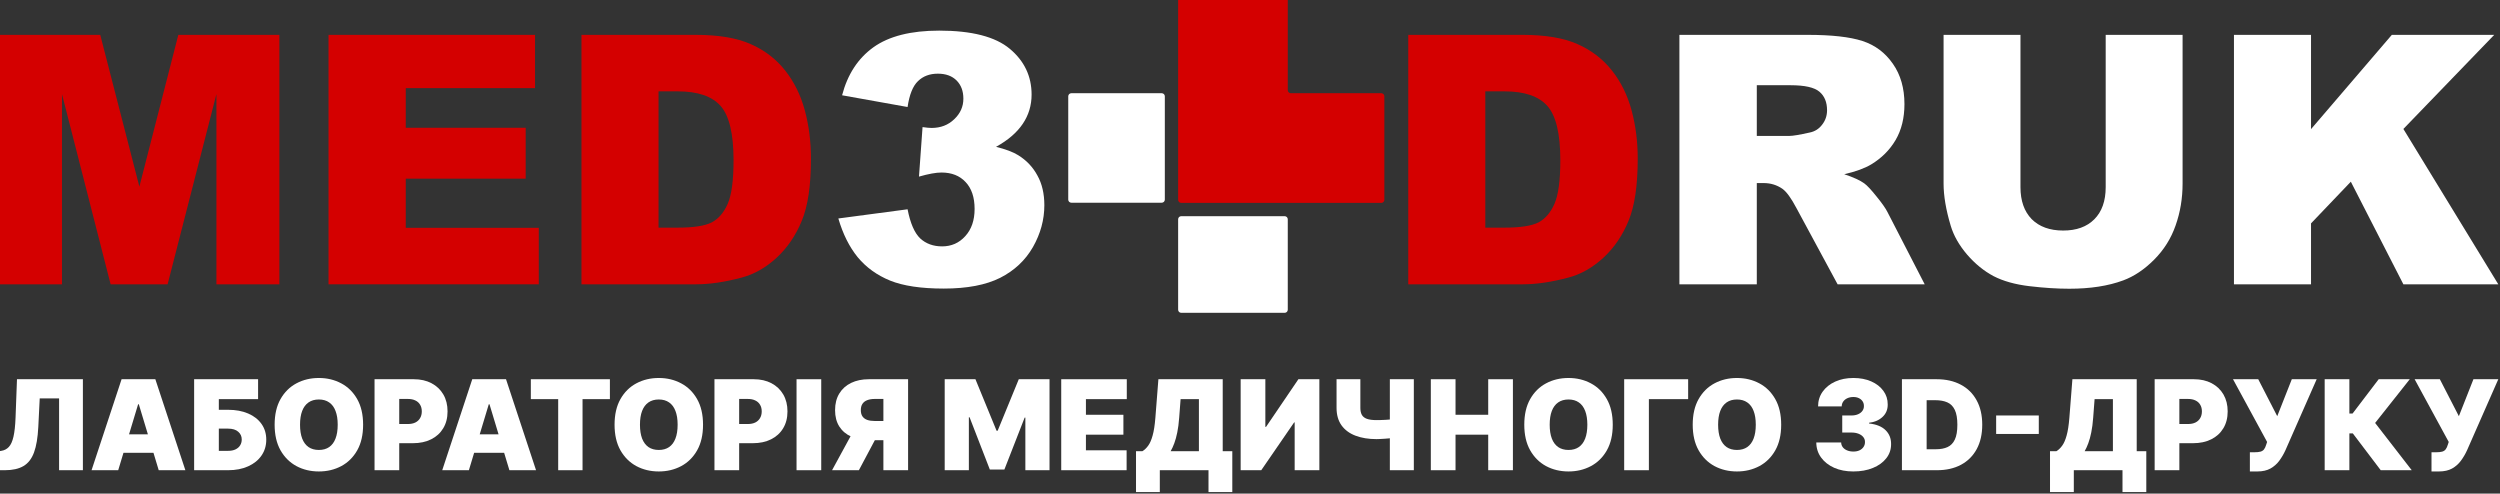 <svg width="314" height="62" viewBox="0 0 314 62" fill="none" xmlns="http://www.w3.org/2000/svg">
<rect x="0" y="0" width="314" height="62" fill="#333333" stroke="none"/>
<g clip-path="url(#clip0_6_357)">
<path d="M280.585 4.379H290.264V16.219L300.412 4.379H313.274L301.865 16.197L313.787 35.709H301.865L295.264 22.822L290.264 28.058V35.709H280.585V4.379Z" fill="white"/>
<path d="M264.475 4.379H274.133V23.057C274.133 24.91 273.841 26.662 273.256 28.315C272.687 29.953 271.783 31.392 270.543 32.632C269.318 33.857 268.029 34.719 266.676 35.218C264.796 35.916 262.538 36.265 259.904 36.265C258.379 36.265 256.712 36.158 254.903 35.944C253.109 35.731 251.607 35.31 250.395 34.684C249.184 34.042 248.073 33.138 247.062 31.969C246.066 30.801 245.381 29.597 245.011 28.358C244.413 26.363 244.113 24.596 244.113 23.057V4.379H253.771V23.506C253.771 25.216 254.241 26.555 255.181 27.524C256.136 28.479 257.454 28.956 259.134 28.956C260.8 28.956 262.104 28.486 263.043 27.545C263.997 26.591 264.475 25.244 264.475 23.506V4.379Z" fill="white"/>
<path d="M210.933 35.709V4.379H227.064C230.054 4.379 232.342 4.635 233.923 5.148C235.504 5.661 236.778 6.616 237.747 8.012C238.715 9.394 239.199 11.082 239.199 13.077C239.199 14.815 238.829 16.318 238.088 17.586C237.349 18.84 236.329 19.859 235.034 20.643C234.208 21.141 233.075 21.554 231.636 21.882C232.791 22.267 233.631 22.651 234.157 23.036C234.513 23.293 235.026 23.841 235.696 24.682C236.379 25.522 236.836 26.171 237.062 26.627L241.742 35.709H230.803L225.632 26.135C224.978 24.895 224.393 24.09 223.88 23.72C223.182 23.235 222.392 22.993 221.509 22.993H220.654V35.709H210.933ZM220.654 17.073H224.736C225.177 17.073 226.031 16.931 227.298 16.646C227.941 16.518 228.46 16.19 228.858 15.663C229.272 15.136 229.478 14.53 229.478 13.846C229.478 12.835 229.158 12.058 228.517 11.517C227.875 10.976 226.673 10.705 224.906 10.705H220.654V17.073Z" fill="white"/>
<path d="M176.875 4.379H191.255C194.089 4.379 196.376 4.764 198.114 5.533C199.866 6.302 201.311 7.407 202.451 8.846C203.59 10.284 204.416 11.959 204.929 13.868C205.442 15.777 205.699 17.8 205.699 19.937C205.699 23.285 205.314 25.886 204.544 27.738C203.789 29.576 202.736 31.122 201.383 32.375C200.029 33.615 198.577 34.441 197.024 34.855C194.902 35.424 192.978 35.709 191.255 35.709H176.875V4.379ZM186.554 11.474V28.593H188.927C190.949 28.593 192.387 28.372 193.243 27.93C194.096 27.474 194.766 26.691 195.25 25.579C195.734 24.454 195.977 22.637 195.977 20.13C195.977 16.81 195.436 14.537 194.354 13.312C193.27 12.087 191.476 11.474 188.969 11.474H186.554Z" fill="#D40000"/>
<path d="M113.992 13.441L105.766 11.967C106.45 9.345 107.761 7.336 109.698 5.94C111.649 4.544 114.405 3.846 117.966 3.846C122.054 3.846 125.01 4.608 126.833 6.132C128.656 7.657 129.568 9.573 129.568 11.881C129.568 13.235 129.198 14.46 128.457 15.557C127.716 16.654 126.598 17.616 125.102 18.442C126.313 18.742 127.239 19.091 127.88 19.489C128.92 20.131 129.725 20.978 130.294 22.033C130.878 23.073 131.17 24.32 131.17 25.773C131.17 27.596 130.693 29.349 129.739 31.03C128.784 32.697 127.41 33.986 125.615 34.898C123.82 35.796 121.463 36.245 118.543 36.245C115.694 36.245 113.444 35.91 111.792 35.24C110.154 34.571 108.8 33.595 107.732 32.312C106.678 31.016 105.866 29.392 105.296 27.44L113.992 26.286C114.334 28.038 114.861 29.256 115.573 29.94C116.3 30.61 117.219 30.945 118.329 30.945C119.497 30.945 120.466 30.517 121.235 29.662C122.019 28.807 122.41 27.668 122.41 26.243C122.41 24.79 122.033 23.664 121.278 22.866C120.537 22.068 119.526 21.669 118.244 21.669C117.56 21.669 116.62 21.84 115.424 22.182L115.872 15.963C116.357 16.034 116.734 16.07 117.005 16.07C118.144 16.07 119.091 15.707 119.846 14.98C120.616 14.254 121 13.392 121 12.394C121 11.44 120.715 10.677 120.146 10.107C119.576 9.538 118.792 9.253 117.795 9.253C116.77 9.253 115.937 9.566 115.296 10.193C114.655 10.806 114.22 11.889 113.992 13.441Z" fill="white"/>
<path d="M73.034 4.379H87.413C90.248 4.379 92.534 4.764 94.272 5.533C96.024 6.302 97.469 7.407 98.609 8.846C99.748 10.284 100.574 11.959 101.087 13.868C101.6 15.777 101.856 17.8 101.856 19.937C101.856 23.285 101.472 25.886 100.703 27.738C99.948 29.576 98.894 31.122 97.541 32.375C96.188 33.615 94.735 34.441 93.182 34.855C91.06 35.424 89.137 35.709 87.413 35.709H73.034V4.379ZM82.713 11.474V28.593H85.084C87.107 28.593 88.546 28.372 89.4 27.93C90.255 27.474 90.924 26.691 91.409 25.579C91.893 24.454 92.135 22.637 92.135 20.13C92.135 16.81 91.594 14.537 90.511 13.312C89.429 12.087 87.634 11.474 85.127 11.474H82.713Z" fill="#D40000"/>
<path d="M41.263 4.379H67.201V11.068H50.963V16.048H66.026V22.438H50.963V28.614H67.671V35.709H41.263V4.379Z" fill="#D40000"/>
<path d="M-0.143 4.379H12.591L17.505 23.442L22.397 4.379H35.089V35.709H27.183V11.816L21.051 35.709H13.894L7.783 11.816V35.709H-0.143V4.379Z" fill="#D40000"/>
<path d="M134.556 25.46C134.343 25.46 134.171 25.287 134.171 25.074V12.095C134.171 11.882 134.343 11.709 134.556 11.709H145.916C146.13 11.709 146.302 11.882 146.302 12.095V25.074C146.302 25.287 146.13 25.46 145.916 25.46H134.556Z" fill="white"/>
<path d="M161.744 27.54C161.744 27.327 161.572 27.154 161.359 27.154H148.359C148.146 27.154 147.974 27.327 147.974 27.54V38.903C147.974 39.116 148.146 39.289 148.359 39.289H161.359C161.572 39.289 161.744 39.116 161.744 38.903V27.54Z" fill="white"/>
<path d="M173.876 25.097C173.876 25.31 173.702 25.483 173.489 25.483H148.359C148.146 25.483 147.974 25.31 147.974 25.097V-0.04C147.974 -0.253 148.146 -0.426 148.359 -0.426H161.359C161.572 -0.426 161.744 -0.253 161.744 -0.04V11.323C161.744 11.536 161.917 11.709 162.13 11.709H173.489C173.702 11.709 173.876 11.882 173.876 12.095V25.097Z" fill="#D40000"/>
<path d="M305.397 59.215V56.805H305.954C306.282 56.805 306.54 56.779 306.731 56.727C306.924 56.671 307.073 56.574 307.176 56.436C307.285 56.295 307.376 56.098 307.45 55.845L307.561 55.51L303.277 47.631H306.446L308.834 52.273L310.663 47.631H313.787L309.859 56.559C309.645 57.028 309.388 57.465 309.089 57.87C308.793 58.272 308.423 58.598 307.98 58.847C307.537 59.092 306.989 59.215 306.335 59.215H305.397Z" fill="white"/>
<path d="M299.019 59.059L295.516 54.439H295.081V59.059H291.979V47.631H295.081V51.939H295.483L298.762 47.631H302.667L298.316 53.122L302.914 59.059H299.019Z" fill="white"/>
<path d="M282.585 59.215V56.805H283.142C283.469 56.805 283.728 56.779 283.918 56.727C284.112 56.671 284.261 56.574 284.364 56.436C284.472 56.295 284.564 56.098 284.638 55.845L284.749 55.51L280.465 47.631H283.634L286.021 52.273L287.851 47.631H290.975L287.047 56.559C286.833 57.028 286.575 57.465 286.277 57.87C285.98 58.272 285.611 58.598 285.168 58.847C284.725 59.092 284.177 59.215 283.523 59.215H282.585Z" fill="white"/>
<path d="M270.624 59.059V47.631H275.556C276.404 47.631 277.146 47.798 277.782 48.133C278.417 48.468 278.911 48.938 279.266 49.545C279.619 50.151 279.796 50.86 279.796 51.671C279.796 52.489 279.613 53.198 279.249 53.797C278.889 54.396 278.38 54.857 277.726 55.181C277.075 55.505 276.314 55.666 275.445 55.666H272.498V53.256H274.819C275.184 53.256 275.495 53.192 275.751 53.066C276.011 52.936 276.21 52.752 276.347 52.513C276.489 52.275 276.56 51.995 276.56 51.671C276.56 51.344 276.489 51.065 276.347 50.834C276.21 50.599 276.011 50.421 275.751 50.298C275.495 50.172 275.184 50.108 274.819 50.108H273.727V59.059H270.624Z" fill="white"/>
<path d="M257.481 61.804V56.671H258.284C258.552 56.507 258.794 56.276 259.009 55.979C259.229 55.681 259.415 55.255 259.567 54.701C259.724 54.147 259.838 53.404 259.913 52.474L260.293 47.631H268.371V56.671H269.575V61.804H266.585V59.059H260.471V61.804H257.481ZM261.832 56.671H265.381V50.131H263.081L262.903 52.474C262.851 53.174 262.771 53.786 262.663 54.31C262.559 54.831 262.434 55.285 262.29 55.672C262.148 56.055 261.996 56.388 261.832 56.671Z" fill="white"/>
<path d="M256.072 52.184V54.505H250.716V52.184H256.072Z" fill="white"/>
<path d="M243.279 59.059H238.883V47.631H243.235C244.41 47.631 245.425 47.86 246.28 48.317C247.14 48.771 247.802 49.426 248.266 50.282C248.735 51.133 248.969 52.154 248.969 53.345C248.969 54.535 248.736 55.558 248.272 56.414C247.807 57.266 247.149 57.921 246.297 58.378C245.446 58.832 244.44 59.059 243.279 59.059ZM241.986 56.425H243.168C243.733 56.425 244.215 56.334 244.612 56.152C245.014 55.969 245.318 55.655 245.527 55.209C245.74 54.762 245.845 54.141 245.845 53.345C245.845 52.549 245.737 51.928 245.522 51.481C245.309 51.035 244.997 50.72 244.585 50.538C244.175 50.356 243.673 50.265 243.078 50.265H241.986V56.425Z" fill="white"/>
<path d="M232.768 59.215C231.868 59.215 231.068 59.061 230.369 58.752C229.674 58.439 229.126 58.01 228.729 57.463C228.33 56.916 228.131 56.287 228.126 55.577H231.251C231.254 55.796 231.321 55.993 231.451 56.168C231.585 56.34 231.768 56.474 231.998 56.57C232.229 56.667 232.492 56.715 232.791 56.715C233.077 56.715 233.329 56.665 233.549 56.565C233.768 56.46 233.94 56.317 234.061 56.135C234.185 55.953 234.244 55.744 234.241 55.51C234.244 55.279 234.174 55.075 234.028 54.896C233.888 54.718 233.689 54.578 233.431 54.478C233.176 54.377 232.879 54.327 232.544 54.327H231.385V52.184H232.544C232.853 52.184 233.126 52.134 233.36 52.034C233.597 51.933 233.781 51.794 233.911 51.615C234.045 51.437 234.11 51.232 234.107 51.001C234.11 50.778 234.057 50.581 233.944 50.41C233.833 50.239 233.676 50.105 233.476 50.008C233.279 49.911 233.051 49.863 232.791 49.863C232.508 49.863 232.255 49.913 232.031 50.014C231.812 50.114 231.639 50.254 231.512 50.432C231.386 50.611 231.321 50.815 231.318 51.046H228.35C228.353 50.346 228.545 49.729 228.924 49.193C229.307 48.657 229.832 48.237 230.497 47.932C231.162 47.627 231.928 47.475 232.791 47.475C233.634 47.475 234.379 47.618 235.028 47.904C235.678 48.191 236.186 48.585 236.55 49.087C236.918 49.586 237.101 50.157 237.097 50.8C237.104 51.44 236.884 51.965 236.439 52.374C235.996 52.783 235.434 53.025 234.754 53.099V53.189C235.676 53.289 236.37 53.572 236.834 54.037C237.3 54.498 237.528 55.078 237.521 55.778C237.525 56.447 237.324 57.041 236.918 57.558C236.516 58.075 235.956 58.48 235.239 58.774C234.526 59.068 233.701 59.215 232.768 59.215Z" fill="white"/>
<path d="M223.717 53.345C223.717 54.617 223.471 55.69 222.976 56.565C222.482 57.435 221.814 58.095 220.974 58.545C220.132 58.992 219.196 59.215 218.161 59.215C217.12 59.215 216.18 58.99 215.338 58.54C214.501 58.086 213.836 57.424 213.342 56.553C212.85 55.679 212.605 54.61 212.605 53.345C212.605 52.073 212.85 51.001 213.342 50.131C213.836 49.257 214.501 48.596 215.338 48.15C216.18 47.7 217.12 47.475 218.161 47.475C219.196 47.475 220.132 47.7 220.974 48.15C221.814 48.596 222.482 49.257 222.976 50.131C223.471 51.001 223.717 52.073 223.717 53.345ZM220.526 53.345C220.526 52.66 220.436 52.084 220.254 51.615C220.076 51.143 219.809 50.785 219.456 50.544C219.106 50.298 218.674 50.175 218.161 50.175C217.648 50.175 217.215 50.298 216.862 50.544C216.512 50.785 216.247 51.143 216.064 51.615C215.886 52.084 215.796 52.66 215.796 53.345C215.796 54.029 215.886 54.608 216.064 55.08C216.247 55.549 216.512 55.906 216.862 56.152C217.215 56.393 217.648 56.514 218.161 56.514C218.674 56.514 219.106 56.393 219.456 56.152C219.809 55.906 220.076 55.549 220.254 55.08C220.436 54.608 220.526 54.029 220.526 53.345Z" fill="white"/>
<path d="M212.031 47.631V50.131H207.099V59.059H203.997V47.631H212.031Z" fill="white"/>
<path d="M202.562 53.345C202.562 54.617 202.314 55.69 201.82 56.565C201.325 57.435 200.659 58.095 199.817 58.545C198.977 58.992 198.04 59.215 197.006 59.215C195.965 59.215 195.023 58.99 194.183 58.54C193.346 58.086 192.681 57.424 192.187 56.553C191.695 55.679 191.45 54.61 191.45 53.345C191.45 52.073 191.695 51.001 192.187 50.131C192.681 49.257 193.346 48.596 194.183 48.15C195.023 47.7 195.965 47.475 197.006 47.475C198.04 47.475 198.977 47.7 199.817 48.15C200.659 48.596 201.325 49.257 201.82 50.131C202.314 51.001 202.562 52.073 202.562 53.345ZM199.371 53.345C199.371 52.66 199.28 52.084 199.099 51.615C198.919 51.143 198.654 50.785 198.3 50.544C197.951 50.298 197.519 50.175 197.006 50.175C196.493 50.175 196.06 50.298 195.707 50.544C195.357 50.785 195.09 51.143 194.909 51.615C194.73 52.084 194.641 52.66 194.641 53.345C194.641 54.029 194.73 54.608 194.909 55.08C195.09 55.549 195.357 55.906 195.707 56.152C196.06 56.393 196.493 56.514 197.006 56.514C197.519 56.514 197.951 56.393 198.3 56.152C198.654 55.906 198.919 55.549 199.099 55.08C199.28 54.608 199.371 54.029 199.371 53.345Z" fill="white"/>
<path d="M179.712 59.059V47.631H182.814V52.095H186.92V47.631H190.021V59.059H186.92V54.595H182.814V59.059H179.712Z" fill="white"/>
<path d="M167.871 47.631H170.861V51.225C170.861 51.582 170.922 51.874 171.045 52.101C171.172 52.328 171.382 52.495 171.675 52.603C171.972 52.711 172.378 52.765 172.891 52.765C172.984 52.765 173.135 52.763 173.343 52.759C173.555 52.752 173.783 52.742 174.03 52.731C174.275 52.716 174.5 52.699 174.704 52.681C174.912 52.659 175.06 52.634 175.145 52.608V54.952C175.048 54.986 174.888 55.015 174.666 55.041C174.442 55.064 174.202 55.084 173.946 55.103C173.693 55.117 173.465 55.131 173.264 55.142C173.063 55.149 172.94 55.153 172.891 55.153C171.887 55.153 171.007 55.01 170.252 54.723C169.498 54.437 168.912 54.003 168.495 53.423C168.079 52.843 167.871 52.11 167.871 51.225V47.631ZM174.565 47.631H177.577V59.059H174.565V47.631Z" fill="white"/>
<path d="M155.827 47.631H158.928V53.613H159.017L163.078 47.631H165.711V59.059H162.61V53.055H162.543L158.414 59.059H155.827V47.631Z" fill="white"/>
<path d="M142.683 61.804V56.671H143.486C143.754 56.507 143.996 56.276 144.211 55.979C144.431 55.681 144.617 55.255 144.769 54.701C144.926 54.147 145.041 53.404 145.115 52.474L145.495 47.631H153.573V56.671H154.777V61.804H151.788V59.059H145.673V61.804H142.683ZM147.034 56.671H150.583V50.131H148.283L148.105 52.474C148.053 53.174 147.973 53.786 147.866 54.31C147.761 54.831 147.636 55.285 147.492 55.672C147.35 56.055 147.198 56.388 147.034 56.671Z" fill="white"/>
<path d="M133.29 59.059V47.631H141.524V50.131H136.392V52.095H141.1V54.595H136.392V56.559H141.502V59.059H133.29Z" fill="white"/>
<path d="M118.654 47.631H122.515L125.17 54.104H125.304L127.959 47.631H131.82V59.059H128.785V52.452H128.696L126.152 58.97H124.322L121.778 52.407H121.689V59.059H118.654V47.631Z" fill="white"/>
<path d="M114.056 59.059H110.954V50.108H109.861C109.5 50.108 109.19 50.159 108.929 50.259C108.669 50.356 108.468 50.508 108.327 50.717C108.189 50.921 108.12 51.187 108.12 51.515C108.12 51.838 108.189 52.101 108.327 52.301C108.468 52.502 108.669 52.649 108.929 52.742C109.19 52.832 109.5 52.876 109.861 52.876H112.182V55.287H109.236C108.37 55.287 107.609 55.144 106.955 54.857C106.3 54.571 105.791 54.147 105.426 53.585C105.065 53.023 104.885 52.333 104.885 51.515C104.885 50.704 105.062 50.008 105.415 49.428C105.768 48.847 106.263 48.403 106.899 48.094C107.539 47.785 108.28 47.631 109.125 47.631H114.056V59.059ZM107.362 53.814H110.664L107.875 59.059H104.506L107.362 53.814Z" fill="white"/>
<path d="M103.147 47.631V59.059H100.046V47.631H103.147Z" fill="white"/>
<path d="M89.736 59.059V47.631H94.668C95.516 47.631 96.258 47.798 96.894 48.133C97.53 48.468 98.024 48.938 98.378 49.545C98.731 50.151 98.907 50.86 98.907 51.671C98.907 52.489 98.725 53.198 98.361 53.797C98 54.396 97.492 54.857 96.838 55.181C96.187 55.505 95.426 55.666 94.556 55.666H91.611V53.256H93.931C94.296 53.256 94.606 53.192 94.863 53.066C95.123 52.936 95.322 52.752 95.46 52.513C95.601 52.275 95.672 51.995 95.672 51.671C95.672 51.344 95.601 51.065 95.46 50.834C95.322 50.599 95.123 50.421 94.863 50.298C94.606 50.172 94.296 50.108 93.931 50.108H92.838V59.059H89.736Z" fill="white"/>
<path d="M88.301 53.345C88.301 54.617 88.054 55.69 87.559 56.565C87.065 57.435 86.397 58.095 85.556 58.545C84.716 58.992 83.779 59.215 82.745 59.215C81.704 59.215 80.763 58.99 79.922 58.54C79.085 58.086 78.42 57.424 77.925 56.553C77.434 55.679 77.189 54.61 77.189 53.345C77.189 52.073 77.434 51.001 77.925 50.131C78.42 49.257 79.085 48.596 79.922 48.15C80.763 47.7 81.704 47.475 82.745 47.475C83.779 47.475 84.716 47.7 85.556 48.15C86.397 48.596 87.065 49.257 87.559 50.131C88.054 51.001 88.301 52.073 88.301 53.345ZM85.11 53.345C85.11 52.66 85.019 52.084 84.837 51.615C84.658 51.143 84.392 50.785 84.039 50.544C83.689 50.298 83.258 50.175 82.745 50.175C82.232 50.175 81.798 50.298 81.445 50.544C81.096 50.785 80.83 51.143 80.647 51.615C80.469 52.084 80.38 52.66 80.38 53.345C80.38 54.029 80.469 54.608 80.647 55.08C80.83 55.549 81.096 55.906 81.445 56.152C81.798 56.393 82.232 56.514 82.745 56.514C83.258 56.514 83.689 56.393 84.039 56.152C84.392 55.906 84.658 55.549 84.837 55.08C85.019 54.608 85.11 54.029 85.11 53.345Z" fill="white"/>
<path d="M66.673 50.131V47.631H76.603V50.131H73.167V59.059H70.109V50.131H66.673Z" fill="white"/>
<path d="M58.892 59.059H55.545L59.316 47.631H63.556L67.327 59.059H63.98L61.48 50.778H61.391L58.892 59.059ZM58.267 54.55H64.56V56.872H58.267V54.55Z" fill="white"/>
<path d="M47.042 59.059V47.631H51.973C52.821 47.631 53.563 47.798 54.199 48.133C54.835 48.468 55.33 48.938 55.683 49.545C56.036 50.151 56.213 50.86 56.213 51.671C56.213 52.489 56.031 53.198 55.666 53.797C55.306 54.396 54.798 54.857 54.143 55.181C53.492 55.505 52.732 55.666 51.862 55.666H48.916V53.256H51.237C51.601 53.256 51.912 53.192 52.168 53.066C52.429 52.936 52.628 52.752 52.765 52.513C52.907 52.275 52.977 51.995 52.977 51.671C52.977 51.344 52.907 51.065 52.765 50.834C52.628 50.599 52.429 50.421 52.168 50.298C51.912 50.172 51.601 50.108 51.237 50.108H50.144V59.059H47.042Z" fill="white"/>
<path d="M45.607 53.345C45.607 54.617 45.359 55.69 44.865 56.565C44.37 57.435 43.703 58.095 42.862 58.545C42.021 58.992 41.084 59.215 40.05 59.215C39.009 59.215 38.068 58.99 37.228 58.54C36.391 58.086 35.725 57.424 35.23 56.553C34.74 55.679 34.494 54.61 34.494 53.345C34.494 52.073 34.74 51.001 35.23 50.131C35.725 49.257 36.391 48.596 37.228 48.15C38.068 47.7 39.009 47.475 40.05 47.475C41.084 47.475 42.021 47.7 42.862 48.15C43.703 48.596 44.37 49.257 44.865 50.131C45.359 51.001 45.607 52.073 45.607 53.345ZM42.416 53.345C42.416 52.66 42.325 52.084 42.142 51.615C41.964 51.143 41.698 50.785 41.345 50.544C40.995 50.298 40.564 50.175 40.05 50.175C39.537 50.175 39.104 50.298 38.751 50.544C38.401 50.785 38.135 51.143 37.953 51.615C37.774 52.084 37.685 52.66 37.685 53.345C37.685 54.029 37.774 54.608 37.953 55.08C38.135 55.549 38.401 55.906 38.751 56.152C39.104 56.393 39.537 56.514 40.05 56.514C40.564 56.514 40.995 56.393 41.345 56.152C41.698 55.906 41.964 55.549 42.142 55.08C42.325 54.608 42.416 54.029 42.416 53.345Z" fill="white"/>
<path d="M24.383 59.059V47.631H32.416V50.131H27.485V51.47H28.645C29.605 51.47 30.443 51.624 31.161 51.933C31.882 52.242 32.442 52.677 32.84 53.239C33.242 53.801 33.443 54.461 33.443 55.22C33.443 55.979 33.242 56.647 32.84 57.223C32.442 57.8 31.882 58.25 31.161 58.573C30.443 58.897 29.605 59.059 28.645 59.059H24.383ZM27.485 56.626H28.645C29.017 56.626 29.329 56.565 29.582 56.442C29.839 56.319 30.032 56.15 30.162 55.934C30.296 55.718 30.363 55.473 30.363 55.198C30.363 54.807 30.216 54.483 29.922 54.227C29.629 53.966 29.203 53.836 28.645 53.836H27.485V56.626Z" fill="white"/>
<path d="M14.848 59.059H11.5L15.271 47.631H19.511L23.282 59.059H19.935L17.436 50.778H17.347L14.848 59.059ZM14.223 54.55H20.515V56.872H14.223V54.55Z" fill="white"/>
<path d="M-0.143 59.059V56.671L0.169 56.626C0.548 56.566 0.863 56.403 1.112 56.135C1.365 55.863 1.558 55.434 1.692 54.846C1.829 54.254 1.917 53.449 1.954 52.43L2.133 47.631H10.411V59.059H7.421V50.041H4.989L4.81 53.635C4.743 54.967 4.565 56.029 4.275 56.821C3.985 57.614 3.544 58.185 2.953 58.534C2.361 58.884 1.582 59.059 0.615 59.059H-0.143Z" fill="white"/>
</g>
<defs>
<clipPath id="clip0_6_357">
<rect width="314" height="62" fill="white"/>
</clipPath>
</defs>
</svg>
